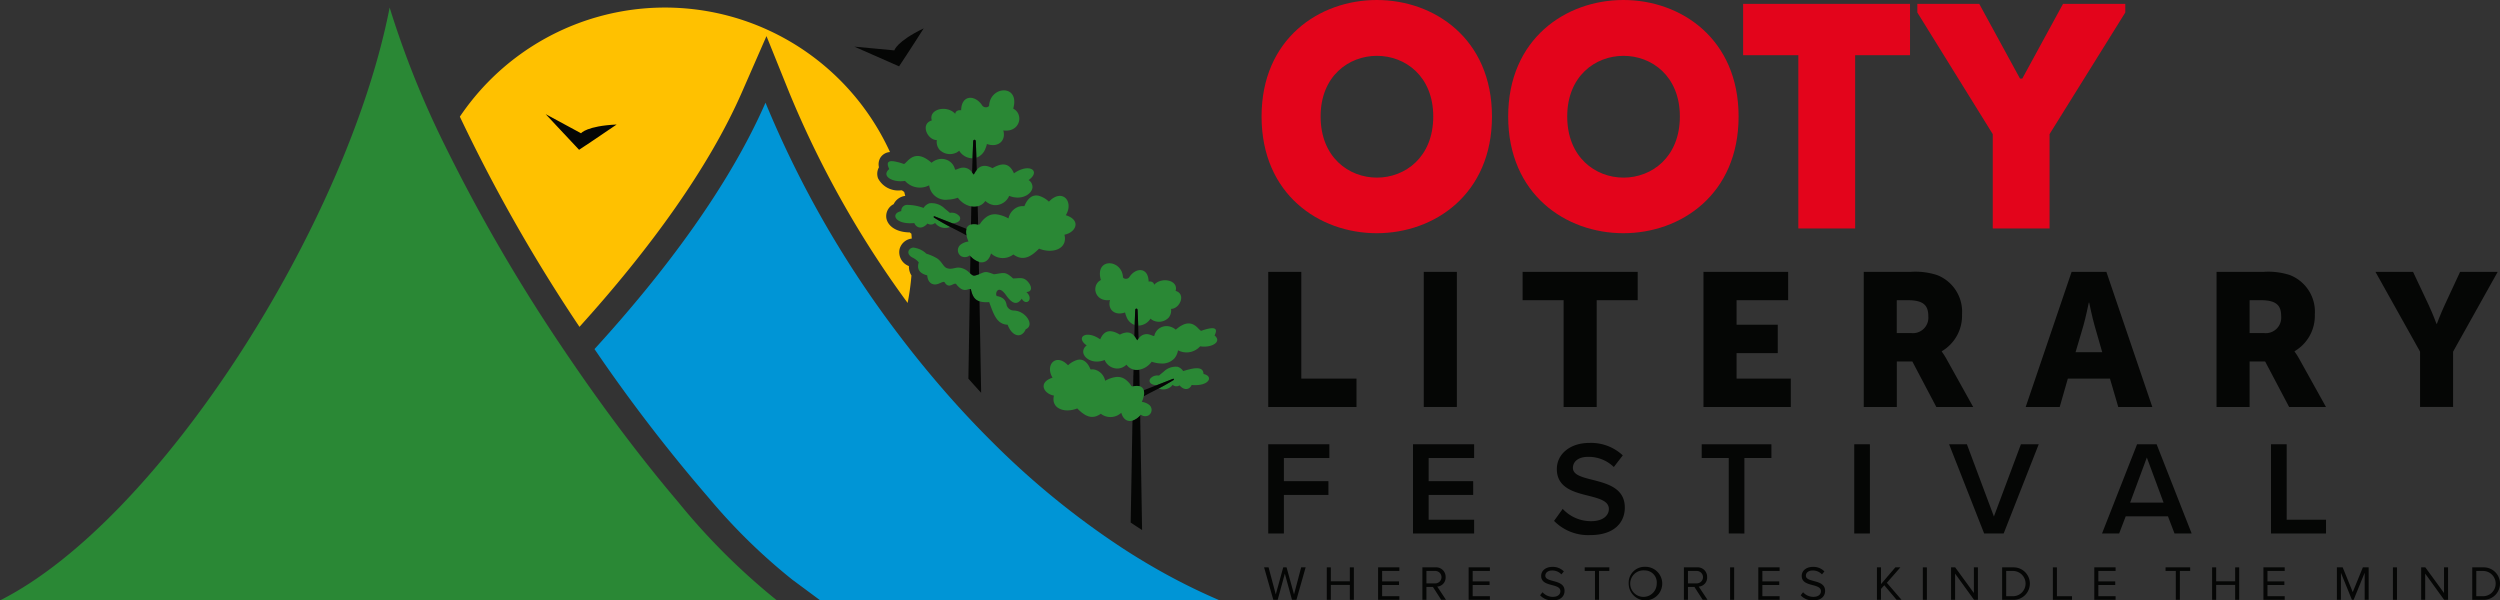 <svg id="Group_96" data-name="Group 96" xmlns="http://www.w3.org/2000/svg" xmlns:xlink="http://www.w3.org/1999/xlink" width="298.099" height="71.593" viewBox="0 0 298.099 71.593">
  <rect x="0" y="0" width="298.099" height="71.593" fill="#333333" stroke="none"/>
  <defs>
    <clipPath id="clip-path">
      <rect id="Rectangle_6" data-name="Rectangle 6" width="298.099" height="71.593" fill="none"/>
    </clipPath>
  </defs>
  <g id="Group_1" data-name="Group 1" transform="translate(0 0)" clip-path="url(#clip-path)">
    <path id="Path_1" data-name="Path 1" d="M224.054,13.89c0-18.52,27.473-18.52,27.473,0,0,18.557-27.473,18.557-27.473,0m20.471,0c0-9.643-13.431-9.643-13.431,0,0,9.719,13.431,9.719,13.431,0" transform="translate(-73.625 0)" fill="#e3041b"/>
    <path id="Path_2" data-name="Path 2" d="M267.853,13.89c0-18.52,27.474-18.52,27.474,0,0,18.557-27.474,18.557-27.474,0m20.471,0c0-9.643-13.431-9.643-13.431,0,0,9.719,13.431,9.719,13.431,0" transform="translate(-88.018 0)" fill="#e3041b"/>
    <path id="Path_3" data-name="Path 3" d="M309.58,6.806V.683h19.9V6.806h-6.543V27.468h-6.773V6.806Z" transform="translate(-101.73 -0.225)" fill="#e3041b"/>
    <path id="Path_4" data-name="Path 4" d="M356.285,27.468h-6.772V16.219l-8.992-14.5V.684H347.9L352.764,9.6h.268l4.86-8.915h7.423V1.717l-9.03,14.5Z" transform="translate(-111.897 -0.225)" fill="#e3041b"/>
    <path id="Path_5" data-name="Path 5" d="M225.239,48.282h3.944V61.014h6.58v3.38H225.239Z" transform="translate(-74.015 -15.866)" fill="#050605"/>
    <rect id="Rectangle_1" data-name="Rectangle 1" width="3.944" height="16.112" transform="translate(169.77 32.416)" fill="#050605"/>
    <path id="Path_6" data-name="Path 6" d="M275.305,51.662h-4.89v-3.38h13.723v3.38h-4.89V64.395h-3.944Z" transform="translate(-88.86 -15.866)" fill="#050605"/>
    <path id="Path_7" data-name="Path 7" d="M302.535,48.282h10.1v3.38h-6.152v2.929h4.913v3.38h-4.913v3.042h6.468v3.38H302.535Z" transform="translate(-99.415 -15.866)" fill="#050605"/>
    <path id="Path_8" data-name="Path 8" d="M331,48.282h5.612a8.33,8.33,0,0,1,3.132.383,4.683,4.683,0,0,1,2.974,4.687,4.9,4.9,0,0,1-2.411,4.394v.045a9.175,9.175,0,0,1,.609.969l3.132,5.633h-4.394l-2.862-5.43h-1.848v5.43H331Zm5.656,7.3A1.844,1.844,0,0,0,338.7,53.6c0-1.217-.451-1.938-2.434-1.938h-1.329v3.921Z" transform="translate(-108.767 -15.866)" fill="#050605"/>
    <path id="Path_9" data-name="Path 9" d="M369.811,61.014h-5.025l-.969,3.38h-4.056l5.476-16.112h4.146l5.477,16.112H370.8Zm-2.524-9.059s-.361,1.758-.653,2.772l-.924,3.132h3.177l-.9-3.132c-.293-1.014-.653-2.772-.653-2.772Z" transform="translate(-118.219 -15.866)" fill="#050605"/>
    <path id="Path_10" data-name="Path 10" d="M393.659,48.282h5.611a8.33,8.33,0,0,1,3.132.383,4.683,4.683,0,0,1,2.974,4.687,4.9,4.9,0,0,1-2.411,4.394v.045a9.148,9.148,0,0,1,.609.969l3.132,5.633h-4.394l-2.862-5.43H397.6v5.43h-3.944Zm5.656,7.3a1.844,1.844,0,0,0,2.05-1.983c0-1.217-.451-1.938-2.434-1.938H397.6v3.921Z" transform="translate(-129.358 -15.866)" fill="#050605"/>
    <path id="Path_11" data-name="Path 11" d="M427.2,57.792l-5.318-9.51h4.484l1.826,3.876c.518,1.1.969,2.321.969,2.321h.045s.451-1.217.969-2.321l1.8-3.876h4.484l-5.318,9.51v6.6H427.2Z" transform="translate(-138.634 -15.866)" fill="#050605"/>
    <path id="Path_12" data-name="Path 12" d="M227.826,104.635l-.853-3.123-.853,3.123H225.6l-1.1-3.871h.534l.859,3.227.888-3.227h.4l.888,3.227.853-3.227h.534l-1.1,3.871Z" transform="translate(-73.77 -33.112)" fill="#050605"/>
    <path id="Path_13" data-name="Path 13" d="M238.384,104.635v-1.777h-2.264v1.777h-.483v-3.871h.483v1.665h2.264v-1.665h.481v3.871Z" transform="translate(-77.432 -33.112)" fill="#050605"/>
    <path id="Path_14" data-name="Path 14" d="M244.747,104.635v-3.871h2.538v.429H245.23v1.247h2.014v.43H245.23v1.336h2.055v.429Z" transform="translate(-80.425 -33.112)" fill="#050605"/>
    <path id="Path_15" data-name="Path 15" d="M254.86,104.635l-.988-1.539H253.1v1.539h-.483v-3.871h1.557a1.127,1.127,0,0,1,1.213,1.166,1.072,1.072,0,0,1-1,1.127l1.045,1.578Zm-.743-3.442H253.1v1.48h1.016a.741.741,0,1,0,0-1.48" transform="translate(-83.012 -33.112)" fill="#050605"/>
    <path id="Path_16" data-name="Path 16" d="M260.827,104.635v-3.871h2.538v.429H261.31v1.247h2.014v.43H261.31v1.336h2.055v.429Z" transform="translate(-85.709 -33.112)" fill="#050605"/>
    <path id="Path_17" data-name="Path 17" d="M273.814,103.7a1.638,1.638,0,0,0,1.22.551c.69,0,.91-.371.91-.667,0-.465-.47-.592-.981-.731-.62-.163-1.312-.337-1.312-1.1,0-.639.569-1.074,1.329-1.074a1.818,1.818,0,0,1,1.376.54l-.291.353a1.479,1.479,0,0,0-1.119-.463c-.465,0-.8.248-.8.615,0,.389.447.5.94.638.633.169,1.353.367,1.353,1.178,0,.564-.383,1.138-1.428,1.138a1.92,1.92,0,0,1-1.487-.615Z" transform="translate(-89.883 -33.083)" fill="#050605"/>
    <path id="Path_18" data-name="Path 18" d="M282.669,104.635v-3.442h-1.225v-.429h2.937v.429H283.15v3.442Z" transform="translate(-92.484 -33.112)" fill="#050605"/>
    <path id="Path_19" data-name="Path 19" d="M291.176,100.668a2,2,0,1,1-1.922,2,1.89,1.89,0,0,1,1.922-2m0,.429a1.581,1.581,0,1,0,1.422,1.573,1.43,1.43,0,0,0-1.422-1.573" transform="translate(-95.05 -33.08)" fill="#050605"/>
    <path id="Path_20" data-name="Path 20" d="M301.3,104.635l-.987-1.539h-.771v1.539h-.483v-3.871h1.557a1.127,1.127,0,0,1,1.213,1.166,1.072,1.072,0,0,1-1,1.127l1.045,1.578Zm-.743-3.442h-1.014v1.48h1.014a.741.741,0,1,0,0-1.48" transform="translate(-98.271 -33.112)" fill="#050605"/>
    <rect id="Rectangle_2" data-name="Rectangle 2" width="0.483" height="3.871" transform="translate(206.296 67.652)" fill="#050605"/>
    <path id="Path_21" data-name="Path 21" d="M312.277,104.635v-3.871h2.538v.429H312.76v1.247h2.014v.43H312.76v1.336h2.055v.429Z" transform="translate(-102.616 -33.112)" fill="#050605"/>
    <path id="Path_22" data-name="Path 22" d="M320.088,103.7a1.639,1.639,0,0,0,1.22.551c.69,0,.91-.371.91-.667,0-.465-.47-.592-.981-.731-.62-.163-1.312-.337-1.312-1.1,0-.639.569-1.074,1.329-1.074a1.818,1.818,0,0,1,1.376.54l-.291.353a1.478,1.478,0,0,0-1.119-.463c-.465,0-.8.248-.8.615,0,.389.447.5.94.638.633.169,1.353.367,1.353,1.178,0,.564-.383,1.138-1.428,1.138a1.919,1.919,0,0,1-1.486-.615Z" transform="translate(-105.089 -33.083)" fill="#050605"/>
    <path id="Path_23" data-name="Path 23" d="M335.686,104.635l-1.47-1.741-.388.44v1.3h-.483v-3.871h.483v2l1.711-2h.6l-1.614,1.84,1.752,2.032Z" transform="translate(-109.539 -33.112)" fill="#050605"/>
    <rect id="Rectangle_3" data-name="Rectangle 3" width="0.483" height="3.871" transform="translate(229.277 67.652)" fill="#050605"/>
    <path id="Path_24" data-name="Path 24" d="M349.248,104.635l-2.257-3.123v3.123h-.483v-3.871H347l2.229,3.059v-3.059h.482v3.871Z" transform="translate(-113.864 -33.112)" fill="#050605"/>
    <path id="Path_25" data-name="Path 25" d="M355.581,104.635v-3.871h1.325a1.936,1.936,0,1,1,0,3.871Zm.483-.429h.842a1.507,1.507,0,0,0,0-3.013h-.842Z" transform="translate(-116.846 -33.112)" fill="#050605"/>
    <path id="Path_26" data-name="Path 26" d="M364.587,104.635v-3.871h.483v3.442h1.8v.429Z" transform="translate(-119.805 -33.112)" fill="#050605"/>
    <path id="Path_27" data-name="Path 27" d="M371.946,104.635v-3.871h2.538v.429h-2.055v1.247h2.014v.43h-2.014v1.336h2.055v.429Z" transform="translate(-122.223 -33.112)" fill="#050605"/>
    <path id="Path_28" data-name="Path 28" d="M385.824,104.635v-3.442H384.6v-.429h2.937v.429h-1.231v3.442Z" transform="translate(-126.381 -33.112)" fill="#050605"/>
    <path id="Path_29" data-name="Path 29" d="M395.621,104.635v-1.777h-2.264v1.777h-.483v-3.871h.483v1.665h2.264v-1.665h.481v3.871Z" transform="translate(-129.101 -33.112)" fill="#050605"/>
    <path id="Path_30" data-name="Path 30" d="M401.984,104.635v-3.871h2.538v.429h-2.055v1.247h2.014v.43h-2.014v1.336h2.055v.429Z" transform="translate(-132.094 -33.112)" fill="#050605"/>
    <path id="Path_31" data-name="Path 31" d="M418.343,104.635v-3.222l-1.317,3.222h-.2l-1.312-3.222v3.222h-.483v-3.871h.692l1.2,2.949,1.206-2.949h.69v3.871Z" transform="translate(-136.382 -33.112)" fill="#050605"/>
    <rect id="Rectangle_4" data-name="Rectangle 4" width="0.483" height="3.871" transform="translate(285.331 67.652)" fill="#050605"/>
    <path id="Path_32" data-name="Path 32" d="M432.736,104.635l-2.257-3.123v3.123H430v-3.871h.494l2.229,3.059v-3.059h.482v3.871Z" transform="translate(-141.299 -33.112)" fill="#050605"/>
    <path id="Path_33" data-name="Path 33" d="M439.071,104.635v-3.871H440.4a1.936,1.936,0,1,1,0,3.871Zm.483-.429h.842a1.507,1.507,0,0,0,0-3.013h-.842Z" transform="translate(-144.281 -33.112)" fill="#050605"/>
    <path id="Path_34" data-name="Path 34" d="M225.239,89.54V78.9h7.289v1.642h-5.423V83.3h5.311v1.644h-5.311V89.54Z" transform="translate(-74.015 -25.927)" fill="#050605"/>
    <path id="Path_35" data-name="Path 35" d="M250.949,89.54V78.9h7.289v1.642h-5.423V83.3h5.311v1.644h-5.311V87.9h5.423V89.54Z" transform="translate(-82.463 -25.927)" fill="#050605"/>
    <path id="Path_36" data-name="Path 36" d="M277.03,86.527a4.59,4.59,0,0,0,3.366,1.468c1.532,0,2.138-.75,2.138-1.452,0-.957-1.133-1.244-2.424-1.579-1.739-.43-3.781-.941-3.781-3.19,0-1.755,1.548-3.111,3.876-3.111a5.538,5.538,0,0,1,3.988,1.484l-1.069,1.388a4.322,4.322,0,0,0-3.078-1.212c-1.1,0-1.8.526-1.8,1.324,0,.829,1.085,1.1,2.345,1.419,1.754.446,3.844.989,3.844,3.3,0,1.77-1.244,3.285-4.115,3.285a5.689,5.689,0,0,1-4.323-1.691Z" transform="translate(-90.693 -25.849)" fill="#050605"/>
    <path id="Path_37" data-name="Path 37" d="M305.447,89.54v-9h-3.222V78.9h8.311v1.642h-3.222v9Z" transform="translate(-99.313 -25.927)" fill="#050605"/>
    <rect id="Rectangle_5" data-name="Rectangle 5" width="1.866" height="10.639" transform="translate(221.099 52.974)" fill="#050605"/>
    <path id="Path_38" data-name="Path 38" d="M350.339,89.54,346.16,78.9h2.121l3.222,8.613,3.222-8.613h2.122L352.667,89.54Z" transform="translate(-113.75 -25.927)" fill="#050605"/>
    <path id="Path_39" data-name="Path 39" d="M381.964,89.541l-.781-2.042h-5.04l-.781,2.042h-2.042L377.5,78.9h2.329l4.179,10.639Zm-3.3-9.06-1.993,5.376h3.987Z" transform="translate(-122.675 -25.928)" fill="#050605"/>
    <path id="Path_40" data-name="Path 40" d="M403.329,89.54V78.9H405.2v9h4.689V89.54Z" transform="translate(-132.536 -25.927)" fill="#050605"/>
    <path id="Path_41" data-name="Path 41" d="M135.216,32.168a1.768,1.768,0,0,1-1.12-1.995,1.7,1.7,0,0,1,1.459-1.286c-.013-.193-.027-.385-.043-.577v0a1.413,1.413,0,0,1-.191-.156c-1.812-.022-2.716-.914-2.808-1.8a1.6,1.6,0,0,1,.884-1.568,1.762,1.762,0,0,1,1.378-.986c-.037-.158-.078-.315-.119-.471q-.133-.09-.265-.191c-.056,0-.109,0-.162,0a2.7,2.7,0,0,1-2.695-1.437,1.582,1.582,0,0,1,.109-1.313,1.532,1.532,0,0,1,.173-1.148,1.465,1.465,0,0,1,1.142-.669,29.5,29.5,0,0,0-51.288-4.218A195.938,195.938,0,0,0,95.933,39.414c8.386-9.269,15.428-18.968,19.364-27.962l2.935-6.707,2.739,6.792a118.823,118.823,0,0,0,14.091,25.026,29.146,29.146,0,0,0,.456-3.279v0a.589.589,0,0,1-.05-.078,2.017,2.017,0,0,1-.253-1.035" transform="translate(-26.837 -0.441)" fill="#ffc100"/>
    <path id="Path_42" data-name="Path 42" d="M175.4,49.28c.927.849-.035,1.719-.557.787-.7,1.029-1.382.277-1.909-.467-.888-1.259-1.317-.181-1.074.152.853.146,1.111.579,1.185,1.105a.906.906,0,0,0,.843.624c1.421.017,2.553,1.764,1.434,2.225-.475,1.126-1.609.929-2.163-.532-1.284-.066-1.638-1.181-2.2-2.7a.408.408,0,0,1-.05,0,3.1,3.1,0,0,1-1.107-.091c-.555-.177-.85-.606-1.023-1.436a.21.21,0,0,0-.125-.03c-.24.008-.585.285-1.1-.064a2.328,2.328,0,0,1-.543-.547c-.329-.177-.855.68-1.38-.22-.211-.111-.608.249-1.068.282-.428.031-.923-.234-.992-1.083-.886-.222-1.272-.71-1.01-1.549a2.132,2.132,0,0,0-.684-.54c-.031-.014-.06-.031-.087-.045-.779-.436-.446-1.045-.01-1.157a.518.518,0,0,1,.277,0,2.7,2.7,0,0,1,1.415.709,5.675,5.675,0,0,1,1.309.579c.54.38.715.972,1.107,1.132.51.209.949-.043,1.36-.054a1.514,1.514,0,0,1,.347.035,2.034,2.034,0,0,1,.877.454c.083.071.152.132.212.185.371.333.406.366,1.068.111l.022-.008c.541-.207.666-.308,1.079-.205a7.024,7.024,0,0,1,.675.226c1.233-.162,1.317-.378,2.289.5.766-.021,1.231-.209,1.764.392.43.485.612,1.178-.185,1.223" transform="translate(-53.011 -14.452)" fill="#2a8835"/>
    <path id="Path_43" data-name="Path 43" d="M174.847,31.36c0,.657-.754,1.311-1.8,1.3h0a2.742,2.742,0,0,1-.984-.205,1.808,1.808,0,0,1-1.537,1.105c-.053,0-.107,0-.158,0-.027,0-.054,0-.081,0a1.78,1.78,0,0,1-.887-.351,1.993,1.993,0,0,1-.181-.146,1.536,1.536,0,0,1-.91.633,1.823,1.823,0,0,1-.754.018,2.5,2.5,0,0,1-1.091-.5,2.837,2.837,0,0,1-.522-.538,3.909,3.909,0,0,1-1.179.23,1.973,1.973,0,0,1-2.239-1.711,2.371,2.371,0,0,1-2.882-.524,3.161,3.161,0,0,1-.461.041c-1.267.023-2.329-.7-1.415-1.452-.4-.806-.1-1.015.561-.922a6.678,6.678,0,0,1,1.174.316c.365-.012,1.169-2.044,3.307-.142a1.808,1.808,0,0,1,.661-.374,1.666,1.666,0,0,1,1.746.425,1.7,1.7,0,0,1,.394.756c.119.073.489-.211.953-.23a1.251,1.251,0,0,1,1.085.585,2.754,2.754,0,0,1,.16.23c.079.008.179-.271.391-.54a1.3,1.3,0,0,1,.509-.407h0a1.308,1.308,0,0,1,.577-.072,2.24,2.24,0,0,1,.787.271c1.072-.631,2-.715,2.562.616,1.8-1.278,3.274-.3,1.752.8a.99.99,0,0,1,.456.793" transform="translate(-51.73 -9.101)" fill="#2a8835"/>
    <path id="Path_44" data-name="Path 44" d="M182.83,39.387c.415,1.709-1.409,2.317-3.028,1.668-.91.91-1.861,1.565-3.063.694a2.062,2.062,0,0,1-2.665-.128,1.993,1.993,0,0,1-.156.409v0a1.49,1.49,0,0,1-.193.294l-.006,0c-.006,0-.006,0,0,.009v0a1,1,0,0,1-1.1.3,2.4,2.4,0,0,1-1.01-.694,1.08,1.08,0,0,1-.074-.08.928.928,0,0,1-1.027.093v0a.844.844,0,0,1,.029-1.436.735.735,0,0,1,.1-.066,2.072,2.072,0,0,1,.752-.248,3.558,3.558,0,0,1-.24-.715,1.669,1.669,0,0,1-.008-.791.721.721,0,0,1,.538-.526,1.806,1.806,0,0,1,.846.022l.212-.043a2.89,2.89,0,0,1,.867-.922,1.682,1.682,0,0,1,.867-.271h0c.045,0,.091,0,.138,0a.5.5,0,0,0,.056,0h0a3.86,3.86,0,0,1,1.487.5,1.89,1.89,0,0,1,1.208-1.4h0a1.728,1.728,0,0,1,.583-.072h0a1,1,0,0,1,.107.006c.006-.012.01-.025.016-.037.263-.616.764-1.428,1.713-1.2a2.967,2.967,0,0,1,1.2.7c1.555-1.637,3.022-.057,2.015,1.615,1.913.608,1.171,2.087-.183,2.326" transform="translate(-55.905 -11.406)" fill="#2a8835"/>
    <path id="Path_45" data-name="Path 45" d="M165.889,38.455a.424.424,0,0,1-.017.039l-2.156-.846c-.117-.054-.193.078-.085.15.789.489,1.38.816,1.917,1.1a1.506,1.506,0,0,1-1.8-.475.735.735,0,0,1-.9.072.332.332,0,0,1-.033.035c-.686.738-1.315.442-1.543-.091-.169.015-.327.023-.477.023-1.911,0-2.313-1.189-1.072-1.45a.694.694,0,0,1,.706-.74,5.7,5.7,0,0,1,1.944.364,1.342,1.342,0,0,1,.71-.555,2.215,2.215,0,0,1,1.839.651h0q.253.194.512.419l0,0,.072.062a.558.558,0,0,1,.082,0,1.194,1.194,0,0,1,1.075.421c.218.343,0,.777-.779.824" transform="translate(-52.253 -11.841)" fill="#2a8835" fill-rule="evenodd"/>
    <path id="Path_46" data-name="Path 46" d="M175.481,46.054l-.006.008v0c-.006,0-.006,0,0-.008Z" transform="translate(-57.66 -15.132)" fill="#fff" fill-rule="evenodd"/>
    <path id="Path_47" data-name="Path 47" d="M175.481,46.054l-.006.008v0c-.006,0-.006,0,0-.008Z" transform="translate(-57.66 -15.132)" fill="#fff" fill-rule="evenodd"/>
    <path id="Path_48" data-name="Path 48" d="M173.66,20.83c.351,1.256-.653,2.083-1.956,1.613a3.162,3.162,0,0,1-.189.581,1.768,1.768,0,0,1-1.061,1.051c-.023-.753-.052-1.415-.075-1.972-.022-.214-.3-.226-.307.029-.029.569-.052,1.247-.081,2.018v0a1.846,1.846,0,0,1-1.078-.352,1.826,1.826,0,0,1-.514-.553,1.451,1.451,0,0,1-.579.323,1.742,1.742,0,0,1-1.758-.432,1.443,1.443,0,0,1-.329-1.158c-1.136,0-2-1.942-.6-2.342-.415-1.366,1.8-1.888,2.8-.784.013-.413.512-.479.7-.424.039-1.869,1.635-1.869,2.481-.626.226.413.867.287.857.012.177-2.334,3.7-2.508,2.872.411,1.3.674.82,2.876-1.189,2.6" transform="translate(-54.026 -5.274)" fill="#2a8835" fill-rule="evenodd"/>
    <path id="Path_49" data-name="Path 49" d="M169.736,40.7c-.208-.117-.4-.224-.59-.322l-.316-.164-.234-.122c-.269-.138-.534-.271-.814-.417-.536-.281-1.128-.608-1.917-1.1-.108-.072-.033-.2.085-.15l2.157.847.6.236.45.175.371.146.2.078a1.661,1.661,0,0,0,.009.791" transform="translate(-54.487 -12.624)" fill="#050605" fill-rule="evenodd"/>
    <path id="Path_50" data-name="Path 50" d="M173.2,28.414v0c-.212.269-.312.549-.39.54a2.736,2.736,0,0,0-.16-.23c.006-.2.012-.4.016-.6.007-.277.019-.545.025-.8v0c.006-.1.006-.195.006-.291v0c.029-.771.052-1.448.081-2.018.012-.254.285-.242.308-.029.022.557.051,1.219.074,1.973,0,.035.006.061.006.1v0c.012.324.018.659.029,1.019v0c.006.109.006.22.006.335" transform="translate(-56.735 -8.158)" fill="#050605" fill-rule="evenodd"/>
    <path id="Path_51" data-name="Path 51" d="M173.291,38.692v.128a1.8,1.8,0,0,0-.847-.023c0-.142.007-.285.013-.427v0c0-.214.006-.417.006-.624v0a.148.148,0,0,0,.006-.051v0c0-.354.01-.7.023-1.042a1.812,1.812,0,0,0,.754-.018c.006.236.012.479.016.719v0c.006.128.006.258.012.386,0,.082,0,.156.007.238,0,.238.006.479.01.723" transform="translate(-56.666 -12.035)" fill="#050605" fill-rule="evenodd"/>
    <path id="Path_52" data-name="Path 52" d="M173.357,47.639v0c-.661.255-.7.222-1.068-.111.006-.22.006-.44.012-.651v0c.006-.238.006-.469.013-.7v0c.006-.23.006-.468.01-.7a2.4,2.4,0,0,0,1.01.694v.308c0,.267.011.538.017.806v.006c0,.121.006.234.006.347" transform="translate(-56.615 -14.944)" fill="#050605" fill-rule="evenodd"/>
    <path id="Path_53" data-name="Path 53" d="M173.506,63.709q-.767-.838-1.52-1.689c.047-2.837.092-5.773.14-8.651v-.006c.012-.678.025-1.356.035-2.024a.206.206,0,0,1,.125.031c.173.83.469,1.26,1.023,1.436.013.372.019.75.025,1.126v0c.06,3.274.117,6.609.173,9.774" transform="translate(-56.515 -16.87)" fill="#050605" fill-rule="evenodd"/>
    <path id="Path_54" data-name="Path 54" d="M175.481,46.054l-.006.008v0c-.006,0-.006,0,0-.008Z" transform="translate(-57.66 -15.132)" fill="#2a8835" fill-rule="evenodd"/>
    <path id="Path_55" data-name="Path 55" d="M199.618,74.272l.006,0s0,0,0,.008,0,0-.006-.006" transform="translate(-65.596 -24.406)" fill="#fff" fill-rule="evenodd"/>
    <path id="Path_56" data-name="Path 56" d="M199.625,74.27s0,0,0,.008,0,0-.006-.006Z" transform="translate(-65.596 -24.406)" fill="#fff" fill-rule="evenodd"/>
    <path id="Path_57" data-name="Path 57" d="M203.555,52.2a1.31,1.31,0,0,1-.306,1.064,1.59,1.59,0,0,1-1.611.394,1.3,1.3,0,0,1-.53-.3,1.738,1.738,0,0,1-1.461.83v0c-.027-.709-.047-1.331-.074-1.851-.01-.234-.261-.224-.281-.027-.023.51-.047,1.116-.07,1.808v0a1.626,1.626,0,0,1-.974-.967v0a2.858,2.858,0,0,1-.173-.53c-1.2.432-2.116-.328-1.794-1.479-1.842.251-2.278-1.768-1.09-2.387-.76-2.679,2.471-2.516,2.633-.376-.008.252.579.366.787-.012.775-1.141,2.239-1.141,2.274.573.179-.049.637.013.647.389.925-1.011,2.952-.532,2.57.723,1.282.365.491,2.148-.548,2.146" transform="translate(-63.923 -15.365)" fill="#2a8835" fill-rule="evenodd"/>
    <path id="Path_58" data-name="Path 58" d="M209.183,67.288c-.209.487-.787.76-1.415.082l-.029-.033a.673.673,0,0,1-.824-.063,1.384,1.384,0,0,1-1.654.433c.491-.256,1.033-.557,1.758-1,.1-.066.031-.189-.078-.14l-1.979.776c0-.01-.01-.022-.014-.034-.715-.044-.914-.442-.713-.756a1.089,1.089,0,0,1,.986-.387.428.428,0,0,1,.072,0l.064-.055h0c.158-.138.316-.267.471-.386h0a2.044,2.044,0,0,1,1.691-.6,1.241,1.241,0,0,1,.649.51c1.253-.382,2.393-.639,2.43.347,1.229.256.7,1.5-1.419,1.309" transform="translate(-67.089 -21.387)" fill="#2a8835" fill-rule="evenodd"/>
    <path id="Path_59" data-name="Path 59" d="M206.681,67.422c-.725.448-1.268.748-1.758,1-.257.136-.5.257-.746.384-.072.035-.142.072-.216.109l-.29.152c-.17.091-.349.187-.54.294a1.518,1.518,0,0,0,.006-.724l.183-.072.341-.133.413-.162.551-.216,1.979-.776c.109-.05.177.074.078.14" transform="translate(-66.75 -22.106)" fill="#050605" fill-rule="evenodd"/>
    <path id="Path_60" data-name="Path 60" d="M201.969,58.383v0a1.91,1.91,0,0,0-.146.209c-.07.008-.164-.248-.36-.495v0c0-.107,0-.207.006-.308v0c.011-.331.015-.637.027-.935,0-.033,0-.055,0-.088v0c.023-.692.048-1.3.07-1.808.021-.2.271-.207.282.027.026.52.047,1.142.074,1.851v0c0,.088,0,.177.006.265v0c0,.234.016.477.02.731v0c.007.181.011.36.017.547" transform="translate(-66.202 -18.009)" fill="#050605" fill-rule="evenodd"/>
    <path id="Path_61" data-name="Path 61" d="M202.026,67.618a1.687,1.687,0,0,0-.777.023v-.117c.007-.224.011-.446.011-.665.006-.074.006-.142.006-.218v0c0-.118,0-.236.01-.354.006-.222.01-.446.017-.661a1.612,1.612,0,0,0,.69.016c.012.313.016.635.022.957v0a.2.2,0,0,0,0,.048v0c0,.189.007.378.007.573v0c0,.131.01.263.01.392" transform="translate(-66.131 -21.564)" fill="#050605" fill-rule="evenodd"/>
    <path id="Path_62" data-name="Path 62" d="M202.168,87.433c-.456-.292-.908-.587-1.36-.89.042-2.239.081-4.54.121-6.808,0-.347.01-.692.021-1.033.01-1,.033-1.993.047-2.973,0-.1.006-.207.006-.318V75.4c.006-.244.01-.495.017-.739v-.284a2.217,2.217,0,0,0,.925-.634c.006.214.006.429.01.643s.006.423.012.641v0c0,.2,0,.4.01.6.011.569.021,1.142.027,1.721.011.612.021,1.235.031,1.857.045,2.734.091,5.528.134,8.219" transform="translate(-65.987 -24.234)" fill="#050605" fill-rule="evenodd"/>
    <path id="Path_63" data-name="Path 63" d="M197.876,70.51a.848.848,0,0,1-.943-.082c-.022.024-.043.049-.067.072v0a2.217,2.217,0,0,1-.925.634.908.908,0,0,1-1.005-.275s0,0,0-.008l-.006,0a1.233,1.233,0,0,1-.179-.269,1.819,1.819,0,0,1-.142-.376,1.884,1.884,0,0,1-2.443.118c-1.1.8-1.977.2-2.81-.635-1.485.6-3.158.037-2.778-1.53-1.241-.22-1.921-1.576-.167-2.132-.924-1.535.422-2.985,1.847-1.481a2.709,2.709,0,0,1,1.1-.639c.869-.211,1.329.532,1.572,1.1h0c0,.012.01.025.014.037a.813.813,0,0,1,.1-.006h0a1.2,1.2,0,0,1,.526.064h0a1.721,1.721,0,0,1,1.117,1.29,3.529,3.529,0,0,1,1.364-.458h0a.57.57,0,0,0,.058,0c.043,0,.078,0,.119,0h0a1.533,1.533,0,0,1,.795.248v0a2.616,2.616,0,0,1,.793.845l.2.041a1.687,1.687,0,0,1,.777-.023.665.665,0,0,1,.493.483,1.506,1.506,0,0,1-.006.723,3.277,3.277,0,0,1-.22.657,1.877,1.877,0,0,1,.69.23.5.5,0,0,1,.091.06.772.772,0,0,1,.027,1.315" transform="translate(-60.907 -20.989)" fill="#2a8835" fill-rule="evenodd"/>
    <path id="Path_64" data-name="Path 64" d="M206.248,60.163a2.173,2.173,0,0,1-2.644.481,2,2,0,0,1-.4.929,1.966,1.966,0,0,1-1.654.641h0a3.624,3.624,0,0,1-1.08-.209,2.436,2.436,0,0,1-.479.493,2.263,2.263,0,0,1-1,.454,1.633,1.633,0,0,1-.69-.016,1.4,1.4,0,0,1-.836-.579,1.726,1.726,0,0,1-.165.134,1.585,1.585,0,0,1-.824.324h-.015a.6.6,0,0,0-.06,0c-.048,0-.084,0-.133,0h-.006a1.656,1.656,0,0,1-1.405-1.014,2.535,2.535,0,0,1-.906.187h0C193,62,192.3,61.4,192.3,60.8a.907.907,0,0,1,.42-.73c-1.4-1-.04-1.9,1.608-.729.514-1.222,1.366-1.144,2.349-.565a2.007,2.007,0,0,1,.721-.246,1.048,1.048,0,0,1,1,.433v0c.195.246.289.5.359.5a1.947,1.947,0,0,1,.146-.21v0a1.153,1.153,0,0,1,.994-.536c.426.018.767.277.876.211a1.552,1.552,0,0,1,.361-.694h0a1.521,1.521,0,0,1,1.6-.389,1.729,1.729,0,0,1,.608.343c1.962-1.746,2.7.119,3.032.13,1.259-.433,2.134-.54,1.59.555.939.779-.394,1.512-1.719,1.294" transform="translate(-63.139 -18.875)" fill="#2a8835" fill-rule="evenodd"/>
    <path id="Path_65" data-name="Path 65" d="M199.625,74.27s0,0,0,.008,0,0-.006-.006Z" transform="translate(-65.596 -24.406)" fill="#2a8835" fill-rule="evenodd"/>
    <path id="Path_66" data-name="Path 66" d="M180.138,77.587H132.509l-3.339-2.473a69.786,69.786,0,0,1-9.924-9.708,195.6,195.6,0,0,1-13.664-17.789C114.22,38.16,121.7,28,125.974,18.24a123.3,123.3,0,0,0,15.917,27.706c2.221,2.931,4.6,5.8,7.11,8.566q.54.591,1.087,1.177c.555.591,1.115,1.181,1.685,1.762q.561.577,1.134,1.145a97.851,97.851,0,0,0,15.543,12.7q.5.329,1,.645.742.468,1.491.92c.341.205.682.406,1.025.606a73.49,73.49,0,0,0,8.17,4.117" transform="translate(-34.695 -5.994)" fill="#0095d6"/>
    <path id="Path_67" data-name="Path 67" d="M92.645,72.035H0C19,62.449,41.4,27.281,46.461,1.344a110.4,110.4,0,0,0,6.483,16.231A204.481,204.481,0,0,0,66.952,41.744c.305.458.614.912.92,1.362l.869,1.268c4.057,5.886,8.21,11.322,12.106,15.907a79.017,79.017,0,0,0,11.8,11.755" transform="translate(0 -0.442)" fill="#2a8835"/>
    <path id="Path_68" data-name="Path 68" d="M96.907,20.269l3.985,4.252s2.316-1.519,4.482-3.015c-3.608.173-4.246,1.045-4.246,1.045Z" transform="translate(-31.844 -6.66)" fill="#050605"/>
    <path id="Path_69" data-name="Path 69" d="M151.73,7.216l5.333,2.35S158.6,7.26,160,5.036c-3.252,1.573-3.5,2.626-3.5,2.626Z" transform="translate(-49.859 -1.655)" fill="#050605"/>
  </g>
</svg>
